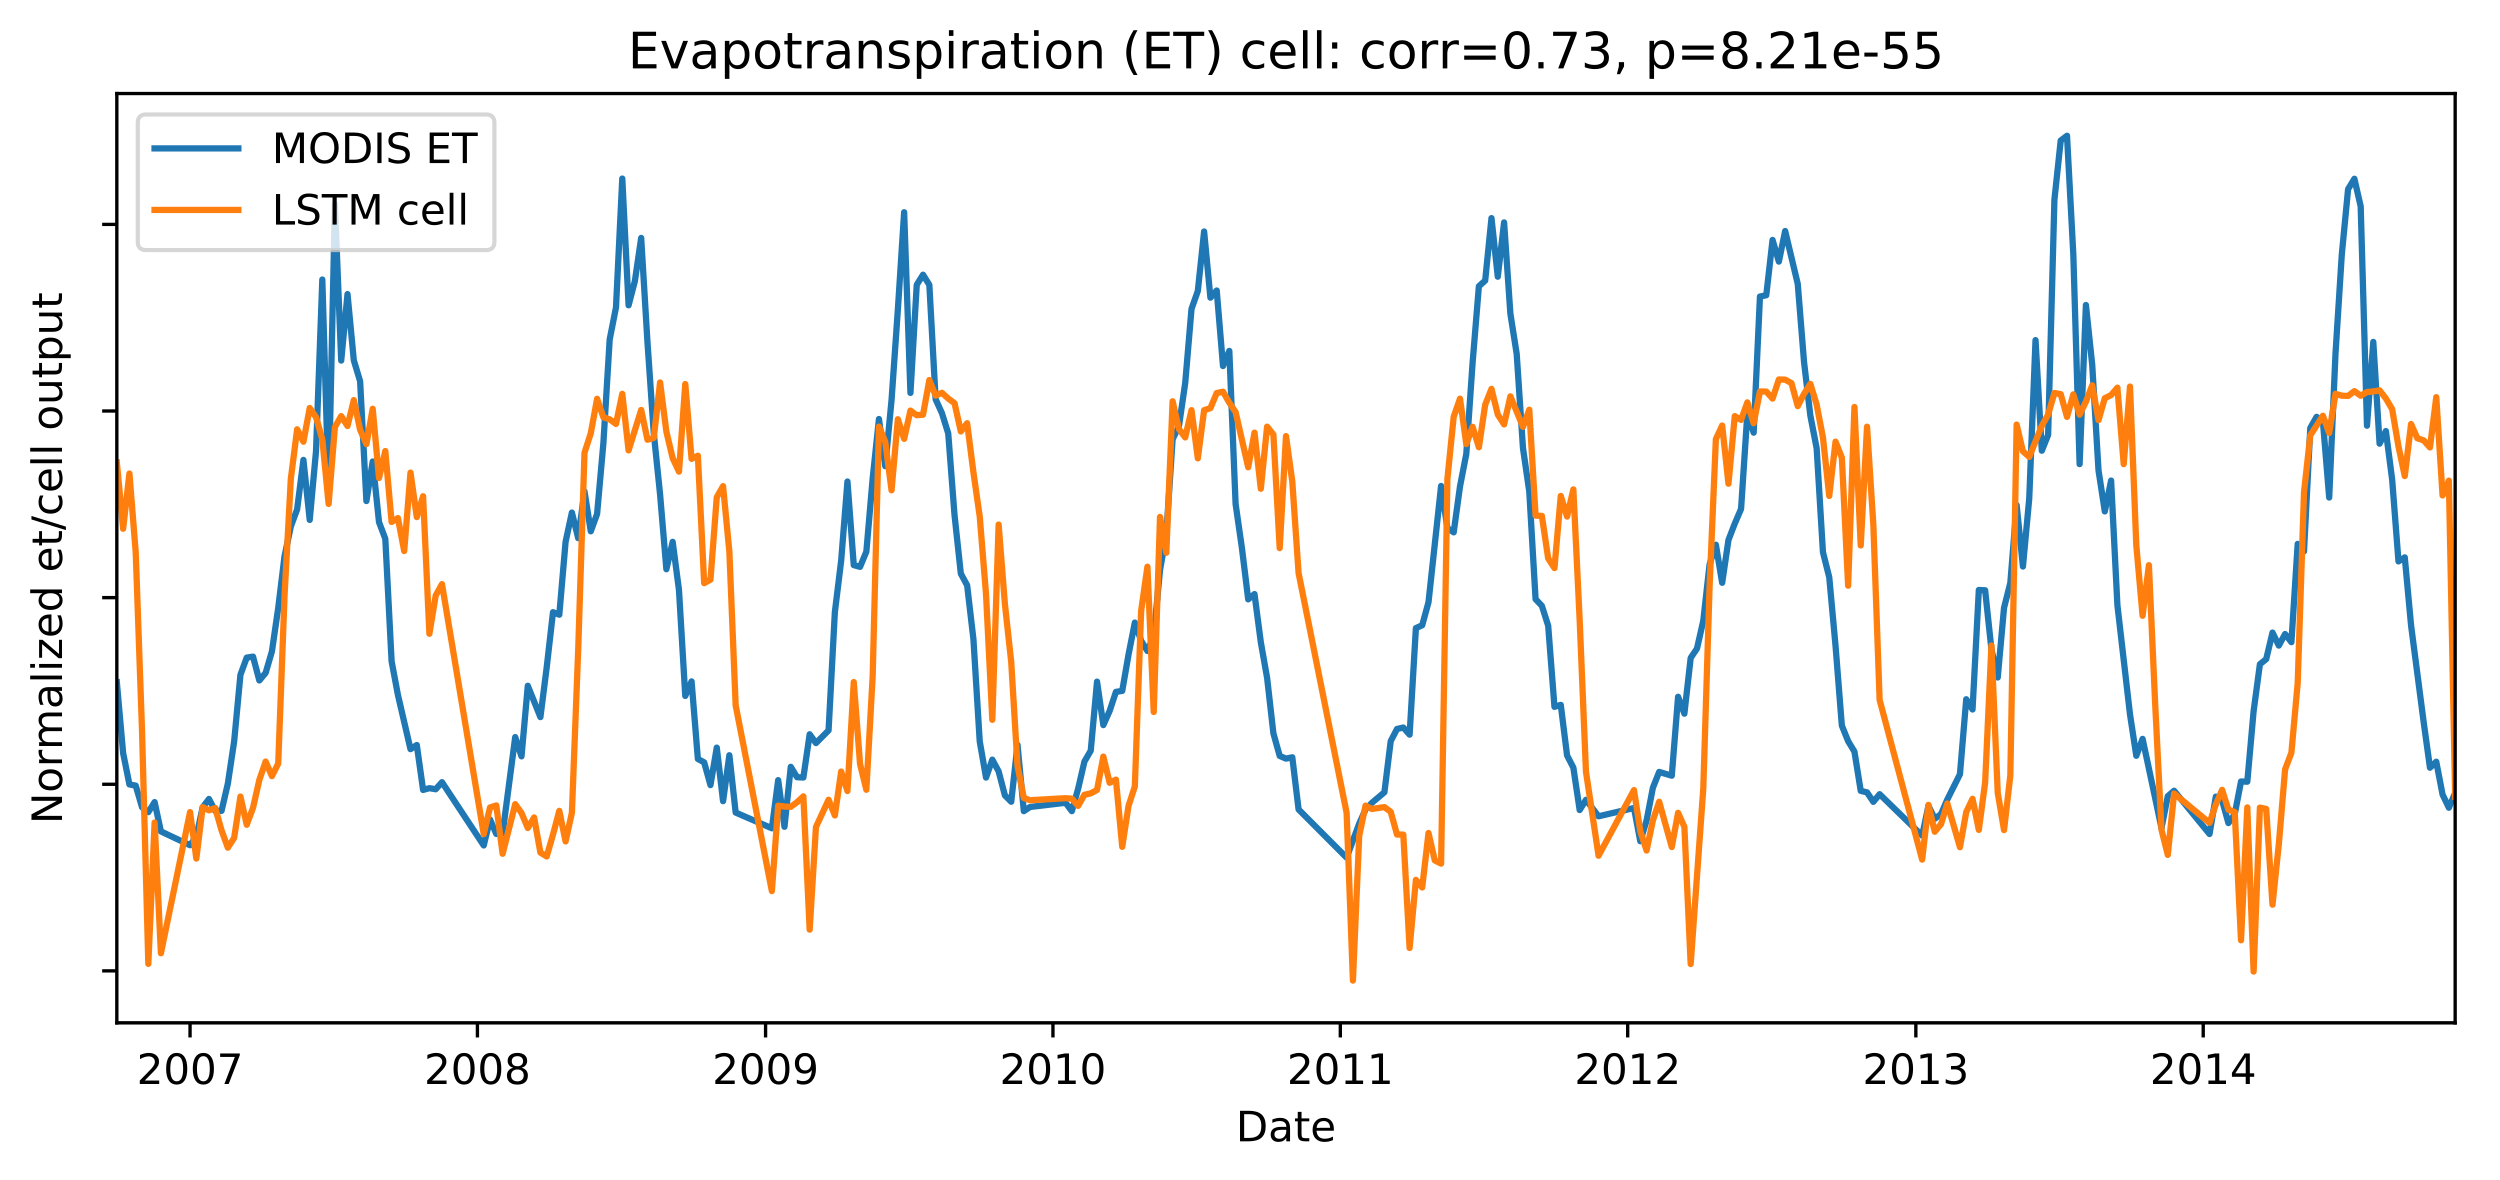 <?xml version="1.0" encoding="utf-8" standalone="no"?>
<!DOCTYPE svg PUBLIC "-//W3C//DTD SVG 1.1//EN"
  "http://www.w3.org/Graphics/SVG/1.1/DTD/svg11.dtd">
<!-- Created with matplotlib (http://matplotlib.org/) -->
<svg height="281.634pt" version="1.1" viewBox="0 0 596.578 281.634" width="596.578pt" xmlns="http://www.w3.org/2000/svg" xmlns:xlink="http://www.w3.org/1999/xlink">
 <defs>
  <style type="text/css">
*{stroke-linecap:butt;stroke-linejoin:round;}
  </style>
 </defs>
 <g id="figure_1">
  <g id="patch_1">
   <path d="M 0 281.634 
L 596.578 281.634 
L 596.578 0 
L 0 0 
z
" style="fill:#ffffff;"/>
  </g>
  <g id="axes_1">
   <g id="patch_2">
    <path d="M 27.878 244.078 
L 585.878 244.078 
L 585.878 22.318 
L 27.878 22.318 
z
" style="fill:#ffffff;"/>
   </g>
   <g id="matplotlib.axis_1">
    <g id="xtick_1">
     <g id="line2d_1">
      <defs>
       <path d="M 0 0 
L 0 3.5 
" id="mbf1ec66cce" style="stroke:#000000;stroke-width:0.8;"/>
      </defs>
      <g>
       <use style="stroke:#000000;stroke-width:0.8;" x="45.351" xlink:href="#mbf1ec66cce" y="244.078"/>
      </g>
     </g>
     <g id="text_1">
      <!-- 2007 -->
      <defs>
       <path d="M 19.188 8.297 
L 53.609 8.297 
L 53.609 0 
L 7.328 0 
L 7.328 8.297 
Q 12.938 14.109 22.625 23.891 
Q 32.328 33.688 34.812 36.531 
Q 39.547 41.844 41.422 45.531 
Q 43.312 49.219 43.312 52.781 
Q 43.312 58.594 39.234 62.25 
Q 35.156 65.922 28.609 65.922 
Q 23.969 65.922 18.812 64.312 
Q 13.672 62.703 7.812 59.422 
L 7.812 69.391 
Q 13.766 71.781 18.938 73 
Q 24.125 74.219 28.422 74.219 
Q 39.75 74.219 46.484 68.547 
Q 53.219 62.891 53.219 53.422 
Q 53.219 48.922 51.531 44.891 
Q 49.859 40.875 45.406 35.406 
Q 44.188 33.984 37.641 27.219 
Q 31.109 20.453 19.188 8.297 
z
" id="DejaVuSans-32"/>
       <path d="M 31.781 66.406 
Q 24.172 66.406 20.328 58.906 
Q 16.5 51.422 16.5 36.375 
Q 16.5 21.391 20.328 13.891 
Q 24.172 6.391 31.781 6.391 
Q 39.453 6.391 43.281 13.891 
Q 47.125 21.391 47.125 36.375 
Q 47.125 51.422 43.281 58.906 
Q 39.453 66.406 31.781 66.406 
z
M 31.781 74.219 
Q 44.047 74.219 50.516 64.516 
Q 56.984 54.828 56.984 36.375 
Q 56.984 17.969 50.516 8.266 
Q 44.047 -1.422 31.781 -1.422 
Q 19.531 -1.422 13.062 8.266 
Q 6.594 17.969 6.594 36.375 
Q 6.594 54.828 13.062 64.516 
Q 19.531 74.219 31.781 74.219 
z
" id="DejaVuSans-30"/>
       <path d="M 8.203 72.906 
L 55.078 72.906 
L 55.078 68.703 
L 28.609 0 
L 18.312 0 
L 43.219 64.594 
L 8.203 64.594 
z
" id="DejaVuSans-37"/>
      </defs>
      <g transform="translate(32.626 258.677)scale(0.1 -0.1)">
       <use xlink:href="#DejaVuSans-32"/>
       <use x="63.623" xlink:href="#DejaVuSans-30"/>
       <use x="127.246" xlink:href="#DejaVuSans-30"/>
       <use x="190.869" xlink:href="#DejaVuSans-37"/>
      </g>
     </g>
    </g>
    <g id="xtick_2">
     <g id="line2d_2">
      <g>
       <use style="stroke:#000000;stroke-width:0.8;" x="113.927" xlink:href="#mbf1ec66cce" y="244.078"/>
      </g>
     </g>
     <g id="text_2">
      <!-- 2008 -->
      <defs>
       <path d="M 31.781 34.625 
Q 24.75 34.625 20.719 30.859 
Q 16.703 27.094 16.703 20.516 
Q 16.703 13.922 20.719 10.156 
Q 24.75 6.391 31.781 6.391 
Q 38.812 6.391 42.859 10.172 
Q 46.922 13.969 46.922 20.516 
Q 46.922 27.094 42.891 30.859 
Q 38.875 34.625 31.781 34.625 
z
M 21.922 38.812 
Q 15.578 40.375 12.031 44.719 
Q 8.5 49.078 8.5 55.328 
Q 8.5 64.062 14.719 69.141 
Q 20.953 74.219 31.781 74.219 
Q 42.672 74.219 48.875 69.141 
Q 55.078 64.062 55.078 55.328 
Q 55.078 49.078 51.531 44.719 
Q 48 40.375 41.703 38.812 
Q 48.828 37.156 52.797 32.312 
Q 56.781 27.484 56.781 20.516 
Q 56.781 9.906 50.312 4.234 
Q 43.844 -1.422 31.781 -1.422 
Q 19.734 -1.422 13.25 4.234 
Q 6.781 9.906 6.781 20.516 
Q 6.781 27.484 10.781 32.312 
Q 14.797 37.156 21.922 38.812 
z
M 18.312 54.391 
Q 18.312 48.734 21.844 45.562 
Q 25.391 42.391 31.781 42.391 
Q 38.141 42.391 41.719 45.562 
Q 45.312 48.734 45.312 54.391 
Q 45.312 60.062 41.719 63.234 
Q 38.141 66.406 31.781 66.406 
Q 25.391 66.406 21.844 63.234 
Q 18.312 60.062 18.312 54.391 
z
" id="DejaVuSans-38"/>
      </defs>
      <g transform="translate(101.202 258.677)scale(0.1 -0.1)">
       <use xlink:href="#DejaVuSans-32"/>
       <use x="63.623" xlink:href="#DejaVuSans-30"/>
       <use x="127.246" xlink:href="#DejaVuSans-30"/>
       <use x="190.869" xlink:href="#DejaVuSans-38"/>
      </g>
     </g>
    </g>
    <g id="xtick_3">
     <g id="line2d_3">
      <g>
       <use style="stroke:#000000;stroke-width:0.8;" x="182.69" xlink:href="#mbf1ec66cce" y="244.078"/>
      </g>
     </g>
     <g id="text_3">
      <!-- 2009 -->
      <defs>
       <path d="M 10.984 1.516 
L 10.984 10.5 
Q 14.703 8.734 18.5 7.812 
Q 22.312 6.891 25.984 6.891 
Q 35.75 6.891 40.891 13.453 
Q 46.047 20.016 46.781 33.406 
Q 43.953 29.203 39.594 26.953 
Q 35.25 24.703 29.984 24.703 
Q 19.047 24.703 12.672 31.312 
Q 6.297 37.938 6.297 49.422 
Q 6.297 60.641 12.938 67.422 
Q 19.578 74.219 30.609 74.219 
Q 43.266 74.219 49.922 64.516 
Q 56.594 54.828 56.594 36.375 
Q 56.594 19.141 48.406 8.859 
Q 40.234 -1.422 26.422 -1.422 
Q 22.703 -1.422 18.891 -0.688 
Q 15.094 0.047 10.984 1.516 
z
M 30.609 32.422 
Q 37.25 32.422 41.125 36.953 
Q 45.016 41.5 45.016 49.422 
Q 45.016 57.281 41.125 61.844 
Q 37.25 66.406 30.609 66.406 
Q 23.969 66.406 20.094 61.844 
Q 16.219 57.281 16.219 49.422 
Q 16.219 41.5 20.094 36.953 
Q 23.969 32.422 30.609 32.422 
z
" id="DejaVuSans-39"/>
      </defs>
      <g transform="translate(169.965 258.677)scale(0.1 -0.1)">
       <use xlink:href="#DejaVuSans-32"/>
       <use x="63.623" xlink:href="#DejaVuSans-30"/>
       <use x="127.246" xlink:href="#DejaVuSans-30"/>
       <use x="190.869" xlink:href="#DejaVuSans-39"/>
      </g>
     </g>
    </g>
    <g id="xtick_4">
     <g id="line2d_4">
      <g>
       <use style="stroke:#000000;stroke-width:0.8;" x="251.266" xlink:href="#mbf1ec66cce" y="244.078"/>
      </g>
     </g>
     <g id="text_4">
      <!-- 2010 -->
      <defs>
       <path d="M 12.406 8.297 
L 28.516 8.297 
L 28.516 63.922 
L 10.984 60.406 
L 10.984 69.391 
L 28.422 72.906 
L 38.281 72.906 
L 38.281 8.297 
L 54.391 8.297 
L 54.391 0 
L 12.406 0 
z
" id="DejaVuSans-31"/>
      </defs>
      <g transform="translate(238.541 258.677)scale(0.1 -0.1)">
       <use xlink:href="#DejaVuSans-32"/>
       <use x="63.623" xlink:href="#DejaVuSans-30"/>
       <use x="127.246" xlink:href="#DejaVuSans-31"/>
       <use x="190.869" xlink:href="#DejaVuSans-30"/>
      </g>
     </g>
    </g>
    <g id="xtick_5">
     <g id="line2d_5">
      <g>
       <use style="stroke:#000000;stroke-width:0.8;" x="319.842" xlink:href="#mbf1ec66cce" y="244.078"/>
      </g>
     </g>
     <g id="text_5">
      <!-- 2011 -->
      <g transform="translate(307.117 258.677)scale(0.1 -0.1)">
       <use xlink:href="#DejaVuSans-32"/>
       <use x="63.623" xlink:href="#DejaVuSans-30"/>
       <use x="127.246" xlink:href="#DejaVuSans-31"/>
       <use x="190.869" xlink:href="#DejaVuSans-31"/>
      </g>
     </g>
    </g>
    <g id="xtick_6">
     <g id="line2d_6">
      <g>
       <use style="stroke:#000000;stroke-width:0.8;" x="388.418" xlink:href="#mbf1ec66cce" y="244.078"/>
      </g>
     </g>
     <g id="text_6">
      <!-- 2012 -->
      <g transform="translate(375.693 258.677)scale(0.1 -0.1)">
       <use xlink:href="#DejaVuSans-32"/>
       <use x="63.623" xlink:href="#DejaVuSans-30"/>
       <use x="127.246" xlink:href="#DejaVuSans-31"/>
       <use x="190.869" xlink:href="#DejaVuSans-32"/>
      </g>
     </g>
    </g>
    <g id="xtick_7">
     <g id="line2d_7">
      <g>
       <use style="stroke:#000000;stroke-width:0.8;" x="457.181" xlink:href="#mbf1ec66cce" y="244.078"/>
      </g>
     </g>
     <g id="text_7">
      <!-- 2013 -->
      <defs>
       <path d="M 40.578 39.312 
Q 47.656 37.797 51.625 33 
Q 55.609 28.219 55.609 21.188 
Q 55.609 10.406 48.188 4.484 
Q 40.766 -1.422 27.094 -1.422 
Q 22.516 -1.422 17.656 -0.516 
Q 12.797 0.391 7.625 2.203 
L 7.625 11.719 
Q 11.719 9.328 16.594 8.109 
Q 21.484 6.891 26.812 6.891 
Q 36.078 6.891 40.938 10.547 
Q 45.797 14.203 45.797 21.188 
Q 45.797 27.641 41.281 31.266 
Q 36.766 34.906 28.719 34.906 
L 20.219 34.906 
L 20.219 43.016 
L 29.109 43.016 
Q 36.375 43.016 40.234 45.922 
Q 44.094 48.828 44.094 54.297 
Q 44.094 59.906 40.109 62.906 
Q 36.141 65.922 28.719 65.922 
Q 24.656 65.922 20.016 65.031 
Q 15.375 64.156 9.812 62.312 
L 9.812 71.094 
Q 15.438 72.656 20.344 73.438 
Q 25.25 74.219 29.594 74.219 
Q 40.828 74.219 47.359 69.109 
Q 53.906 64.016 53.906 55.328 
Q 53.906 49.266 50.438 45.094 
Q 46.969 40.922 40.578 39.312 
z
" id="DejaVuSans-33"/>
      </defs>
      <g transform="translate(444.456 258.677)scale(0.1 -0.1)">
       <use xlink:href="#DejaVuSans-32"/>
       <use x="63.623" xlink:href="#DejaVuSans-30"/>
       <use x="127.246" xlink:href="#DejaVuSans-31"/>
       <use x="190.869" xlink:href="#DejaVuSans-33"/>
      </g>
     </g>
    </g>
    <g id="xtick_8">
     <g id="line2d_8">
      <g>
       <use style="stroke:#000000;stroke-width:0.8;" x="525.757" xlink:href="#mbf1ec66cce" y="244.078"/>
      </g>
     </g>
     <g id="text_8">
      <!-- 2014 -->
      <defs>
       <path d="M 37.797 64.312 
L 12.891 25.391 
L 37.797 25.391 
z
M 35.203 72.906 
L 47.609 72.906 
L 47.609 25.391 
L 58.016 25.391 
L 58.016 17.188 
L 47.609 17.188 
L 47.609 0 
L 37.797 0 
L 37.797 17.188 
L 4.891 17.188 
L 4.891 26.703 
z
" id="DejaVuSans-34"/>
      </defs>
      <g transform="translate(513.032 258.677)scale(0.1 -0.1)">
       <use xlink:href="#DejaVuSans-32"/>
       <use x="63.623" xlink:href="#DejaVuSans-30"/>
       <use x="127.246" xlink:href="#DejaVuSans-31"/>
       <use x="190.869" xlink:href="#DejaVuSans-34"/>
      </g>
     </g>
    </g>
    <g id="text_9">
     <!-- Date -->
     <defs>
      <path d="M 19.672 64.797 
L 19.672 8.109 
L 31.594 8.109 
Q 46.688 8.109 53.688 14.938 
Q 60.688 21.781 60.688 36.531 
Q 60.688 51.172 53.688 57.984 
Q 46.688 64.797 31.594 64.797 
z
M 9.812 72.906 
L 30.078 72.906 
Q 51.266 72.906 61.172 64.094 
Q 71.094 55.281 71.094 36.531 
Q 71.094 17.672 61.125 8.828 
Q 51.172 0 30.078 0 
L 9.812 0 
z
" id="DejaVuSans-44"/>
      <path d="M 34.281 27.484 
Q 23.391 27.484 19.188 25 
Q 14.984 22.516 14.984 16.5 
Q 14.984 11.719 18.141 8.906 
Q 21.297 6.109 26.703 6.109 
Q 34.188 6.109 38.703 11.406 
Q 43.219 16.703 43.219 25.484 
L 43.219 27.484 
z
M 52.203 31.203 
L 52.203 0 
L 43.219 0 
L 43.219 8.297 
Q 40.141 3.328 35.547 0.953 
Q 30.953 -1.422 24.312 -1.422 
Q 15.922 -1.422 10.953 3.297 
Q 6 8.016 6 15.922 
Q 6 25.141 12.172 29.828 
Q 18.359 34.516 30.609 34.516 
L 43.219 34.516 
L 43.219 35.406 
Q 43.219 41.609 39.141 45 
Q 35.062 48.391 27.688 48.391 
Q 23 48.391 18.547 47.266 
Q 14.109 46.141 10.016 43.891 
L 10.016 52.203 
Q 14.938 54.109 19.578 55.047 
Q 24.219 56 28.609 56 
Q 40.484 56 46.344 49.844 
Q 52.203 43.703 52.203 31.203 
z
" id="DejaVuSans-61"/>
      <path d="M 18.312 70.219 
L 18.312 54.688 
L 36.812 54.688 
L 36.812 47.703 
L 18.312 47.703 
L 18.312 18.016 
Q 18.312 11.328 20.141 9.422 
Q 21.969 7.516 27.594 7.516 
L 36.812 7.516 
L 36.812 0 
L 27.594 0 
Q 17.188 0 13.234 3.875 
Q 9.281 7.766 9.281 18.016 
L 9.281 47.703 
L 2.688 47.703 
L 2.688 54.688 
L 9.281 54.688 
L 9.281 70.219 
z
" id="DejaVuSans-74"/>
      <path d="M 56.203 29.594 
L 56.203 25.203 
L 14.891 25.203 
Q 15.484 15.922 20.484 11.062 
Q 25.484 6.203 34.422 6.203 
Q 39.594 6.203 44.453 7.469 
Q 49.312 8.734 54.109 11.281 
L 54.109 2.781 
Q 49.266 0.734 44.188 -0.344 
Q 39.109 -1.422 33.891 -1.422 
Q 20.797 -1.422 13.156 6.188 
Q 5.516 13.812 5.516 26.812 
Q 5.516 40.234 12.766 48.109 
Q 20.016 56 32.328 56 
Q 43.359 56 49.781 48.891 
Q 56.203 41.797 56.203 29.594 
z
M 47.219 32.234 
Q 47.125 39.594 43.094 43.984 
Q 39.062 48.391 32.422 48.391 
Q 24.906 48.391 20.391 44.141 
Q 15.875 39.891 15.188 32.172 
z
" id="DejaVuSans-65"/>
     </defs>
     <g transform="translate(294.927 272.355)scale(0.1 -0.1)">
      <use xlink:href="#DejaVuSans-44"/>
      <use x="77.002" xlink:href="#DejaVuSans-61"/>
      <use x="138.281" xlink:href="#DejaVuSans-74"/>
      <use x="177.49" xlink:href="#DejaVuSans-65"/>
     </g>
    </g>
   </g>
   <g id="matplotlib.axis_2">
    <g id="ytick_1">
     <g id="line2d_9">
      <defs>
       <path d="M 0 0 
L -3.5 0 
" id="md50c6a0f9f" style="stroke:#000000;stroke-width:0.8;"/>
      </defs>
      <g>
       <use style="stroke:#000000;stroke-width:0.8;" x="27.878" xlink:href="#md50c6a0f9f" y="231.683"/>
      </g>
     </g>
    </g>
    <g id="ytick_2">
     <g id="line2d_10">
      <g>
       <use style="stroke:#000000;stroke-width:0.8;" x="27.878" xlink:href="#md50c6a0f9f" y="187.149"/>
      </g>
     </g>
    </g>
    <g id="ytick_3">
     <g id="line2d_11">
      <g>
       <use style="stroke:#000000;stroke-width:0.8;" x="27.878" xlink:href="#md50c6a0f9f" y="142.616"/>
      </g>
     </g>
    </g>
    <g id="ytick_4">
     <g id="line2d_12">
      <g>
       <use style="stroke:#000000;stroke-width:0.8;" x="27.878" xlink:href="#md50c6a0f9f" y="98.083"/>
      </g>
     </g>
    </g>
    <g id="ytick_5">
     <g id="line2d_13">
      <g>
       <use style="stroke:#000000;stroke-width:0.8;" x="27.878" xlink:href="#md50c6a0f9f" y="53.55"/>
      </g>
     </g>
    </g>
    <g id="text_10">
     <!-- Normalized et/cell output -->
     <defs>
      <path d="M 9.812 72.906 
L 23.094 72.906 
L 55.422 11.922 
L 55.422 72.906 
L 64.984 72.906 
L 64.984 0 
L 51.703 0 
L 19.391 60.984 
L 19.391 0 
L 9.812 0 
z
" id="DejaVuSans-4e"/>
      <path d="M 30.609 48.391 
Q 23.391 48.391 19.188 42.75 
Q 14.984 37.109 14.984 27.297 
Q 14.984 17.484 19.156 11.844 
Q 23.344 6.203 30.609 6.203 
Q 37.797 6.203 41.984 11.859 
Q 46.188 17.531 46.188 27.297 
Q 46.188 37.016 41.984 42.703 
Q 37.797 48.391 30.609 48.391 
z
M 30.609 56 
Q 42.328 56 49.016 48.375 
Q 55.719 40.766 55.719 27.297 
Q 55.719 13.875 49.016 6.219 
Q 42.328 -1.422 30.609 -1.422 
Q 18.844 -1.422 12.172 6.219 
Q 5.516 13.875 5.516 27.297 
Q 5.516 40.766 12.172 48.375 
Q 18.844 56 30.609 56 
z
" id="DejaVuSans-6f"/>
      <path d="M 41.109 46.297 
Q 39.594 47.172 37.812 47.578 
Q 36.031 48 33.891 48 
Q 26.266 48 22.188 43.047 
Q 18.109 38.094 18.109 28.812 
L 18.109 0 
L 9.078 0 
L 9.078 54.688 
L 18.109 54.688 
L 18.109 46.188 
Q 20.953 51.172 25.484 53.578 
Q 30.031 56 36.531 56 
Q 37.453 56 38.578 55.875 
Q 39.703 55.766 41.062 55.516 
z
" id="DejaVuSans-72"/>
      <path d="M 52 44.188 
Q 55.375 50.25 60.062 53.125 
Q 64.75 56 71.094 56 
Q 79.641 56 84.281 50.016 
Q 88.922 44.047 88.922 33.016 
L 88.922 0 
L 79.891 0 
L 79.891 32.719 
Q 79.891 40.578 77.094 44.375 
Q 74.312 48.188 68.609 48.188 
Q 61.625 48.188 57.562 43.547 
Q 53.516 38.922 53.516 30.906 
L 53.516 0 
L 44.484 0 
L 44.484 32.719 
Q 44.484 40.625 41.703 44.406 
Q 38.922 48.188 33.109 48.188 
Q 26.219 48.188 22.156 43.531 
Q 18.109 38.875 18.109 30.906 
L 18.109 0 
L 9.078 0 
L 9.078 54.688 
L 18.109 54.688 
L 18.109 46.188 
Q 21.188 51.219 25.484 53.609 
Q 29.781 56 35.688 56 
Q 41.656 56 45.828 52.969 
Q 50 49.953 52 44.188 
z
" id="DejaVuSans-6d"/>
      <path d="M 9.422 75.984 
L 18.406 75.984 
L 18.406 0 
L 9.422 0 
z
" id="DejaVuSans-6c"/>
      <path d="M 9.422 54.688 
L 18.406 54.688 
L 18.406 0 
L 9.422 0 
z
M 9.422 75.984 
L 18.406 75.984 
L 18.406 64.594 
L 9.422 64.594 
z
" id="DejaVuSans-69"/>
      <path d="M 5.516 54.688 
L 48.188 54.688 
L 48.188 46.484 
L 14.406 7.172 
L 48.188 7.172 
L 48.188 0 
L 4.297 0 
L 4.297 8.203 
L 38.094 47.516 
L 5.516 47.516 
z
" id="DejaVuSans-7a"/>
      <path d="M 45.406 46.391 
L 45.406 75.984 
L 54.391 75.984 
L 54.391 0 
L 45.406 0 
L 45.406 8.203 
Q 42.578 3.328 38.25 0.953 
Q 33.938 -1.422 27.875 -1.422 
Q 17.969 -1.422 11.734 6.484 
Q 5.516 14.406 5.516 27.297 
Q 5.516 40.188 11.734 48.094 
Q 17.969 56 27.875 56 
Q 33.938 56 38.25 53.625 
Q 42.578 51.266 45.406 46.391 
z
M 14.797 27.297 
Q 14.797 17.391 18.875 11.75 
Q 22.953 6.109 30.078 6.109 
Q 37.203 6.109 41.297 11.75 
Q 45.406 17.391 45.406 27.297 
Q 45.406 37.203 41.297 42.844 
Q 37.203 48.484 30.078 48.484 
Q 22.953 48.484 18.875 42.844 
Q 14.797 37.203 14.797 27.297 
z
" id="DejaVuSans-64"/>
      <path id="DejaVuSans-20"/>
      <path d="M 25.391 72.906 
L 33.688 72.906 
L 8.297 -9.281 
L 0 -9.281 
z
" id="DejaVuSans-2f"/>
      <path d="M 48.781 52.594 
L 48.781 44.188 
Q 44.969 46.297 41.141 47.344 
Q 37.312 48.391 33.406 48.391 
Q 24.656 48.391 19.812 42.844 
Q 14.984 37.312 14.984 27.297 
Q 14.984 17.281 19.812 11.734 
Q 24.656 6.203 33.406 6.203 
Q 37.312 6.203 41.141 7.25 
Q 44.969 8.297 48.781 10.406 
L 48.781 2.094 
Q 45.016 0.344 40.984 -0.531 
Q 36.969 -1.422 32.422 -1.422 
Q 20.062 -1.422 12.781 6.344 
Q 5.516 14.109 5.516 27.297 
Q 5.516 40.672 12.859 48.328 
Q 20.219 56 33.016 56 
Q 37.156 56 41.109 55.141 
Q 45.062 54.297 48.781 52.594 
z
" id="DejaVuSans-63"/>
      <path d="M 8.5 21.578 
L 8.5 54.688 
L 17.484 54.688 
L 17.484 21.922 
Q 17.484 14.156 20.5 10.266 
Q 23.531 6.391 29.594 6.391 
Q 36.859 6.391 41.078 11.031 
Q 45.312 15.672 45.312 23.688 
L 45.312 54.688 
L 54.297 54.688 
L 54.297 0 
L 45.312 0 
L 45.312 8.406 
Q 42.047 3.422 37.719 1 
Q 33.406 -1.422 27.688 -1.422 
Q 18.266 -1.422 13.375 4.438 
Q 8.5 10.297 8.5 21.578 
z
M 31.109 56 
z
" id="DejaVuSans-75"/>
      <path d="M 18.109 8.203 
L 18.109 -20.797 
L 9.078 -20.797 
L 9.078 54.688 
L 18.109 54.688 
L 18.109 46.391 
Q 20.953 51.266 25.266 53.625 
Q 29.594 56 35.594 56 
Q 45.562 56 51.781 48.094 
Q 58.016 40.188 58.016 27.297 
Q 58.016 14.406 51.781 6.484 
Q 45.562 -1.422 35.594 -1.422 
Q 29.594 -1.422 25.266 0.953 
Q 20.953 3.328 18.109 8.203 
z
M 48.688 27.297 
Q 48.688 37.203 44.609 42.844 
Q 40.531 48.484 33.406 48.484 
Q 26.266 48.484 22.188 42.844 
Q 18.109 37.203 18.109 27.297 
Q 18.109 17.391 22.188 11.75 
Q 26.266 6.109 33.406 6.109 
Q 40.531 6.109 44.609 11.75 
Q 48.688 17.391 48.688 27.297 
z
" id="DejaVuSans-70"/>
     </defs>
     <g transform="translate(14.798 196.635)rotate(-90)scale(0.1 -0.1)">
      <use xlink:href="#DejaVuSans-4e"/>
      <use x="74.805" xlink:href="#DejaVuSans-6f"/>
      <use x="135.986" xlink:href="#DejaVuSans-72"/>
      <use x="177.084" xlink:href="#DejaVuSans-6d"/>
      <use x="274.496" xlink:href="#DejaVuSans-61"/>
      <use x="335.775" xlink:href="#DejaVuSans-6c"/>
      <use x="363.559" xlink:href="#DejaVuSans-69"/>
      <use x="391.342" xlink:href="#DejaVuSans-7a"/>
      <use x="443.832" xlink:href="#DejaVuSans-65"/>
      <use x="505.355" xlink:href="#DejaVuSans-64"/>
      <use x="568.832" xlink:href="#DejaVuSans-20"/>
      <use x="600.619" xlink:href="#DejaVuSans-65"/>
      <use x="662.143" xlink:href="#DejaVuSans-74"/>
      <use x="701.352" xlink:href="#DejaVuSans-2f"/>
      <use x="735.043" xlink:href="#DejaVuSans-63"/>
      <use x="790.023" xlink:href="#DejaVuSans-65"/>
      <use x="851.547" xlink:href="#DejaVuSans-6c"/>
      <use x="879.33" xlink:href="#DejaVuSans-6c"/>
      <use x="907.113" xlink:href="#DejaVuSans-20"/>
      <use x="938.9" xlink:href="#DejaVuSans-6f"/>
      <use x="1000.082" xlink:href="#DejaVuSans-75"/>
      <use x="1063.461" xlink:href="#DejaVuSans-74"/>
      <use x="1102.67" xlink:href="#DejaVuSans-70"/>
      <use x="1166.146" xlink:href="#DejaVuSans-75"/>
      <use x="1229.525" xlink:href="#DejaVuSans-74"/>
     </g>
    </g>
   </g>
   <g id="line2d_14">
    <path clip-path="url(#pe366d031e3)" d="M 27.878 162.784 
L 29.381 179.712 
L 30.884 187.188 
L 32.387 187.475 
L 33.89 192.624 
L 35.393 193.797 
L 36.896 191.41 
L 38.399 198.404 
L 45.351 201.688 
L 46.854 199.618 
L 48.357 192.67 
L 49.86 190.655 
L 51.363 193.51 
L 52.866 193.495 
L 54.369 187.004 
L 55.872 176.936 
L 57.375 161.025 
L 58.878 156.924 
L 60.381 156.694 
L 61.884 162.376 
L 63.387 160.577 
L 64.89 155.428 
L 66.393 145.068 
L 67.896 132.748 
L 69.399 125.644 
L 70.902 121.555 
L 72.405 109.757 
L 73.908 124.064 
L 75.411 107.675 
L 76.914 66.71 
L 78.418 117.303 
L 79.921 48.716 
L 81.424 86.039 
L 82.927 70.183 
L 84.43 85.984 
L 85.933 90.97 
L 87.436 119.563 
L 88.939 110.135 
L 90.442 124.601 
L 91.945 128.568 
L 93.448 157.796 
L 94.951 165.81 
L 97.957 178.768 
L 99.46 177.786 
L 100.963 188.501 
L 102.466 188.079 
L 103.969 188.339 
L 105.472 186.657 
L 115.43 201.749 
L 116.933 195.564 
L 118.436 199 
L 119.939 198.84 
L 122.945 175.903 
L 124.448 180.488 
L 125.951 163.649 
L 128.957 171.124 
L 130.46 159.248 
L 131.963 146.089 
L 133.466 146.689 
L 134.969 129.272 
L 136.472 122.314 
L 137.975 128.422 
L 139.478 117.256 
L 140.981 126.78 
L 142.484 122.645 
L 143.987 105.755 
L 145.49 81.004 
L 146.993 73.37 
L 148.496 42.614 
L 149.999 72.852 
L 151.502 67.072 
L 153.005 56.782 
L 154.508 81.701 
L 156.011 103.373 
L 157.514 117.972 
L 159.018 135.83 
L 160.521 129.303 
L 162.024 140.795 
L 163.527 166.071 
L 165.03 162.608 
L 166.533 181.102 
L 168.036 181.929 
L 169.539 187.348 
L 171.042 178.409 
L 172.545 191.178 
L 174.048 180.227 
L 175.551 193.9 
L 184.193 197.654 
L 185.696 186.172 
L 187.199 197.294 
L 188.702 182.988 
L 190.205 185.466 
L 191.708 185.541 
L 193.211 175.223 
L 194.714 177.324 
L 197.721 174.299 
L 199.224 146.067 
L 200.727 133.8 
L 202.23 114.908 
L 203.733 134.857 
L 205.236 135.269 
L 206.739 131.64 
L 208.242 114.221 
L 209.745 99.994 
L 211.248 111.239 
L 212.751 95.466 
L 214.254 73.941 
L 215.757 50.646 
L 217.26 93.754 
L 218.763 67.965 
L 220.266 65.557 
L 221.769 67.982 
L 223.272 95.29 
L 224.775 98.595 
L 226.278 103.435 
L 227.781 122.926 
L 229.284 136.884 
L 230.787 139.67 
L 232.29 152.541 
L 233.793 176.916 
L 235.296 185.552 
L 236.799 181.274 
L 238.302 184.075 
L 239.805 189.811 
L 241.308 191.318 
L 242.811 177.754 
L 244.314 193.564 
L 245.818 192.569 
L 254.272 191.563 
L 255.775 193.565 
L 257.278 188.207 
L 258.781 181.724 
L 260.284 179.137 
L 261.787 162.659 
L 263.29 173.028 
L 264.793 169.655 
L 266.296 165.104 
L 267.799 164.87 
L 269.302 156.197 
L 270.805 148.573 
L 272.308 152.896 
L 273.811 155.352 
L 275.314 151.806 
L 276.818 136.003 
L 278.321 127.423 
L 279.824 104.801 
L 281.327 101.74 
L 282.83 91.383 
L 284.333 73.713 
L 285.836 69.439 
L 287.339 55.241 
L 288.842 71.027 
L 290.345 69.328 
L 291.848 87.345 
L 293.351 83.738 
L 294.854 120.28 
L 296.357 130.747 
L 297.86 143.023 
L 299.363 141.765 
L 300.866 153.238 
L 302.369 161.755 
L 303.872 174.994 
L 305.375 180.384 
L 306.878 181.032 
L 308.381 180.715 
L 309.884 193.162 
L 321.345 204.66 
L 324.351 196.533 
L 325.854 193.183 
L 327.357 191.597 
L 330.363 189.055 
L 331.866 176.862 
L 333.369 173.956 
L 334.872 173.613 
L 336.375 175.309 
L 337.878 149.888 
L 339.381 149.208 
L 340.884 143.71 
L 343.89 115.968 
L 345.393 126.018 
L 346.896 127.033 
L 348.399 116.094 
L 349.902 108.337 
L 351.405 86.606 
L 352.908 68.304 
L 354.411 66.953 
L 355.914 52.057 
L 357.418 66.029 
L 358.921 53.077 
L 360.424 74.86 
L 361.927 84.433 
L 363.43 106.944 
L 364.933 117.292 
L 366.436 142.981 
L 367.939 144.566 
L 369.442 149.307 
L 370.945 168.675 
L 372.448 168.209 
L 373.951 180.273 
L 375.454 183.188 
L 376.957 193.296 
L 378.46 190.86 
L 381.466 194.794 
L 389.921 192.813 
L 391.424 200.737 
L 392.927 195.787 
L 394.43 187.983 
L 395.933 184.206 
L 398.939 185.108 
L 400.442 166.273 
L 401.945 170.301 
L 403.448 157.005 
L 404.951 154.775 
L 406.454 148.139 
L 407.957 134.715 
L 409.46 129.987 
L 410.963 139.069 
L 412.466 128.856 
L 413.969 124.947 
L 415.472 121.447 
L 416.975 98.631 
L 418.478 103.243 
L 419.981 70.764 
L 421.484 70.45 
L 422.987 57.263 
L 424.49 62.424 
L 425.993 55.131 
L 428.999 67.744 
L 430.502 86.418 
L 432.005 99.171 
L 433.508 106.967 
L 435.011 131.767 
L 436.514 137.75 
L 438.018 154.141 
L 439.521 173.145 
L 441.024 176.867 
L 442.527 179.356 
L 444.03 188.724 
L 445.533 189.081 
L 447.036 191.341 
L 448.539 189.522 
L 458.684 199.405 
L 460.187 192.295 
L 461.69 195.379 
L 463.193 194.276 
L 464.696 190.764 
L 467.702 184.757 
L 469.205 166.867 
L 470.708 169.3 
L 472.211 140.789 
L 473.714 140.856 
L 475.218 154.989 
L 476.721 161.663 
L 478.224 145.053 
L 479.727 139.098 
L 481.23 120.537 
L 482.733 135.19 
L 484.236 119.007 
L 485.739 81.168 
L 487.242 107.55 
L 488.745 103.792 
L 490.248 47.652 
L 491.751 33.536 
L 493.254 32.398 
L 494.757 60.693 
L 496.26 110.751 
L 497.763 72.783 
L 499.266 87.016 
L 500.769 112.25 
L 502.272 122.036 
L 503.775 114.683 
L 505.278 144.412 
L 508.284 170.482 
L 509.787 180.35 
L 511.29 176.325 
L 515.799 197.573 
L 517.302 189.999 
L 518.805 188.699 
L 527.26 199.023 
L 528.763 190.106 
L 530.266 191.016 
L 531.769 196.407 
L 533.272 194.315 
L 534.775 186.49 
L 536.278 186.529 
L 537.781 169.714 
L 539.284 158.504 
L 540.787 157.285 
L 542.29 150.95 
L 543.793 154.054 
L 545.296 151.299 
L 546.799 153.242 
L 548.302 129.8 
L 549.805 131.564 
L 551.308 102.124 
L 552.811 99.471 
L 554.314 100.493 
L 555.818 118.724 
L 557.321 84.411 
L 558.824 60.764 
L 560.327 45.138 
L 561.83 42.661 
L 563.333 49.235 
L 564.836 101.584 
L 566.339 81.597 
L 567.842 105.868 
L 569.345 102.867 
L 570.848 114.499 
L 572.351 133.965 
L 573.854 133.013 
L 575.357 149.256 
L 578.363 172.33 
L 579.866 183.198 
L 581.369 181.775 
L 582.872 189.606 
L 584.375 192.746 
L 585.878 189.23 
L 585.878 189.23 
" style="fill:none;stroke:#1f77b4;stroke-linecap:square;stroke-width:1.5;"/>
   </g>
   <g id="line2d_15">
    <path clip-path="url(#pe366d031e3)" d="M 27.878 110.347 
L 29.381 126.178 
L 30.884 113.005 
L 32.387 131.83 
L 33.89 174.317 
L 35.393 230.001 
L 36.896 196.282 
L 38.399 227.473 
L 45.351 193.8 
L 46.854 204.874 
L 48.357 192.597 
L 49.86 193.368 
L 51.363 192.828 
L 52.866 198.148 
L 54.369 202.28 
L 55.872 199.964 
L 57.375 190.087 
L 58.878 196.812 
L 60.381 192.754 
L 61.884 186.12 
L 63.387 181.741 
L 64.89 185.216 
L 66.393 182.216 
L 67.896 142.238 
L 69.399 114.273 
L 70.902 102.451 
L 72.405 105.4 
L 73.908 97.362 
L 75.411 99.554 
L 76.914 104.848 
L 78.418 120.243 
L 79.921 101.893 
L 81.424 99.304 
L 82.927 101.651 
L 84.43 95.482 
L 85.933 102.556 
L 87.436 105.993 
L 88.939 97.546 
L 90.442 114.06 
L 91.945 107.628 
L 93.448 124.557 
L 94.951 123.636 
L 96.454 131.486 
L 97.957 112.786 
L 99.46 123.39 
L 100.963 118.427 
L 102.466 151.234 
L 103.969 142.111 
L 105.472 139.396 
L 115.43 199.042 
L 116.933 192.692 
L 118.436 192.204 
L 119.939 203.738 
L 122.945 191.898 
L 124.448 194.004 
L 125.951 197.586 
L 127.454 195.07 
L 128.957 203.451 
L 130.46 204.377 
L 131.963 199.152 
L 133.466 193.502 
L 134.969 200.791 
L 136.472 193.956 
L 137.975 155.073 
L 139.478 108.044 
L 140.981 103.387 
L 142.484 95.167 
L 143.987 99.579 
L 145.49 100.067 
L 146.993 101.171 
L 148.496 93.984 
L 149.999 107.475 
L 153.005 97.832 
L 154.508 104.935 
L 156.011 104.475 
L 157.514 91.273 
L 159.018 103.011 
L 160.521 109.335 
L 162.024 112.547 
L 163.527 91.648 
L 165.03 109.496 
L 166.533 108.753 
L 168.036 139.159 
L 169.539 138.323 
L 171.042 118.662 
L 172.545 116.013 
L 174.048 131.648 
L 175.551 168.316 
L 184.193 212.635 
L 185.696 192.251 
L 187.199 192.468 
L 188.702 192.53 
L 190.205 191.432 
L 191.708 190.034 
L 193.211 221.836 
L 194.714 197.36 
L 197.721 190.845 
L 199.224 194.589 
L 200.727 184.121 
L 202.23 188.763 
L 203.733 162.765 
L 205.236 182.314 
L 206.739 188.461 
L 208.242 161.494 
L 209.745 101.805 
L 211.248 105.404 
L 212.751 116.991 
L 214.254 100.045 
L 215.757 104.721 
L 217.26 97.983 
L 218.763 99.085 
L 220.266 98.955 
L 221.769 90.698 
L 223.272 94.408 
L 224.775 93.737 
L 226.278 95.106 
L 227.781 96.213 
L 229.284 102.954 
L 230.787 100.995 
L 232.29 112.724 
L 233.793 123.236 
L 235.296 141.788 
L 236.799 171.766 
L 238.302 125.179 
L 239.805 144.184 
L 241.308 157.978 
L 242.811 182.786 
L 244.314 190.419 
L 245.818 190.959 
L 254.272 190.475 
L 255.775 190.586 
L 257.278 192.306 
L 258.781 189.66 
L 260.284 189.321 
L 261.787 188.501 
L 263.29 180.544 
L 264.793 186.792 
L 266.296 186.043 
L 267.799 202.079 
L 269.302 192.308 
L 270.805 187.678 
L 272.308 145.81 
L 273.811 135.235 
L 275.314 169.901 
L 276.818 123.357 
L 278.321 131.902 
L 279.824 95.762 
L 281.327 102.382 
L 282.83 104.381 
L 284.333 97.88 
L 285.836 109.375 
L 287.339 97.888 
L 288.842 97.398 
L 290.345 93.795 
L 291.848 93.474 
L 293.351 96.093 
L 294.854 98.339 
L 297.86 111.503 
L 299.363 103.251 
L 300.866 116.628 
L 302.369 101.814 
L 303.872 103.698 
L 305.375 130.796 
L 306.878 104.072 
L 308.381 114.906 
L 309.884 136.759 
L 321.345 193.958 
L 322.848 233.998 
L 324.351 199.444 
L 325.854 192.249 
L 327.357 193.041 
L 330.363 192.599 
L 331.866 193.727 
L 333.369 199.145 
L 334.872 199.16 
L 336.375 226.222 
L 337.878 209.966 
L 339.381 211.78 
L 340.884 198.784 
L 342.387 205.319 
L 343.89 206.092 
L 345.393 114.296 
L 346.896 99.453 
L 348.399 95.135 
L 349.902 105.97 
L 351.405 101.861 
L 352.908 106.726 
L 354.411 96.58 
L 355.914 92.803 
L 357.418 98.928 
L 358.921 101.271 
L 360.424 94.582 
L 363.43 101.852 
L 364.933 97.775 
L 366.436 123.045 
L 367.939 123.108 
L 369.442 133.251 
L 370.945 135.555 
L 372.448 118.352 
L 373.951 123.262 
L 375.454 116.791 
L 376.957 147.942 
L 378.46 184.14 
L 381.466 204.199 
L 389.921 188.548 
L 391.424 198.318 
L 392.927 202.963 
L 394.43 195.765 
L 395.933 191.33 
L 398.939 202.131 
L 400.442 193.971 
L 401.945 197.299 
L 403.448 230.046 
L 406.454 188.226 
L 407.957 140.018 
L 409.46 104.786 
L 410.963 101.544 
L 412.466 115.431 
L 413.969 99.306 
L 415.472 100.198 
L 416.975 96.023 
L 418.478 100.997 
L 419.981 93.419 
L 421.484 93.443 
L 422.987 95.116 
L 424.49 90.558 
L 425.993 90.598 
L 427.496 91.429 
L 428.999 96.91 
L 430.502 93.984 
L 432.005 91.614 
L 433.508 96.541 
L 435.011 104.41 
L 436.514 118.341 
L 438.018 105.395 
L 439.521 109.208 
L 441.024 139.767 
L 442.527 97.122 
L 444.03 130.159 
L 445.533 101.822 
L 447.036 125.182 
L 448.539 167.037 
L 458.684 205.125 
L 460.187 192.072 
L 461.69 198.474 
L 463.193 196.656 
L 464.696 191.743 
L 467.702 202.167 
L 469.205 193.777 
L 470.708 190.621 
L 472.211 198.032 
L 473.714 186.748 
L 475.218 154.045 
L 476.721 189.197 
L 478.224 198.08 
L 479.727 185.079 
L 481.23 101.324 
L 482.733 107.695 
L 484.236 109.029 
L 487.242 101.612 
L 488.745 98.942 
L 490.248 93.78 
L 491.751 94.056 
L 493.254 99.477 
L 494.757 94.11 
L 496.26 98.947 
L 497.763 95.863 
L 499.266 91.948 
L 500.769 100.255 
L 502.272 95.028 
L 503.775 94.278 
L 505.278 92.513 
L 506.781 110.751 
L 508.284 92.244 
L 509.787 130.103 
L 511.29 146.934 
L 512.793 134.87 
L 514.296 168.055 
L 515.799 198.023 
L 517.302 203.999 
L 518.805 189.354 
L 527.26 196.356 
L 528.763 191.99 
L 530.266 188.483 
L 531.769 193.236 
L 533.272 193.758 
L 534.775 224.38 
L 536.278 192.676 
L 537.781 231.839 
L 539.284 192.722 
L 540.787 193.04 
L 542.29 215.892 
L 543.793 201.495 
L 545.296 183.611 
L 546.799 179.627 
L 548.302 162.995 
L 549.805 117.478 
L 551.308 103.876 
L 554.314 99.219 
L 555.818 103.317 
L 557.321 93.982 
L 558.824 94.422 
L 560.327 94.486 
L 561.83 93.342 
L 563.333 94.429 
L 564.836 93.553 
L 566.339 93.408 
L 567.842 93.146 
L 569.345 95.091 
L 570.848 97.655 
L 572.351 106.546 
L 573.854 113.604 
L 575.357 101.192 
L 576.86 104.59 
L 578.363 105.084 
L 579.866 106.775 
L 581.369 94.775 
L 582.872 118.222 
L 584.375 114.694 
L 585.878 190.148 
L 585.878 190.148 
" style="fill:none;stroke:#ff7f0e;stroke-linecap:square;stroke-width:1.5;"/>
   </g>
   <g id="patch_3">
    <path d="M 27.878 244.078 
L 27.878 22.318 
" style="fill:none;stroke:#000000;stroke-linecap:square;stroke-linejoin:miter;stroke-width:0.8;"/>
   </g>
   <g id="patch_4">
    <path d="M 585.878 244.078 
L 585.878 22.318 
" style="fill:none;stroke:#000000;stroke-linecap:square;stroke-linejoin:miter;stroke-width:0.8;"/>
   </g>
   <g id="patch_5">
    <path d="M 27.878 244.078 
L 585.878 244.078 
" style="fill:none;stroke:#000000;stroke-linecap:square;stroke-linejoin:miter;stroke-width:0.8;"/>
   </g>
   <g id="patch_6">
    <path d="M 27.878 22.318 
L 585.878 22.318 
" style="fill:none;stroke:#000000;stroke-linecap:square;stroke-linejoin:miter;stroke-width:0.8;"/>
   </g>
   <g id="text_11">
    <!-- Evapotranspiration (ET) cell: corr=0.73, p=8.21e-55 -->
    <defs>
     <path d="M 9.812 72.906 
L 55.906 72.906 
L 55.906 64.594 
L 19.672 64.594 
L 19.672 43.016 
L 54.391 43.016 
L 54.391 34.719 
L 19.672 34.719 
L 19.672 8.297 
L 56.781 8.297 
L 56.781 0 
L 9.812 0 
z
" id="DejaVuSans-45"/>
     <path d="M 2.984 54.688 
L 12.5 54.688 
L 29.594 8.797 
L 46.688 54.688 
L 56.203 54.688 
L 35.688 0 
L 23.484 0 
z
" id="DejaVuSans-76"/>
     <path d="M 54.891 33.016 
L 54.891 0 
L 45.906 0 
L 45.906 32.719 
Q 45.906 40.484 42.875 44.328 
Q 39.844 48.188 33.797 48.188 
Q 26.516 48.188 22.312 43.547 
Q 18.109 38.922 18.109 30.906 
L 18.109 0 
L 9.078 0 
L 9.078 54.688 
L 18.109 54.688 
L 18.109 46.188 
Q 21.344 51.125 25.703 53.562 
Q 30.078 56 35.797 56 
Q 45.219 56 50.047 50.172 
Q 54.891 44.344 54.891 33.016 
z
" id="DejaVuSans-6e"/>
     <path d="M 44.281 53.078 
L 44.281 44.578 
Q 40.484 46.531 36.375 47.5 
Q 32.281 48.484 27.875 48.484 
Q 21.188 48.484 17.844 46.438 
Q 14.5 44.391 14.5 40.281 
Q 14.5 37.156 16.891 35.375 
Q 19.281 33.594 26.516 31.984 
L 29.594 31.297 
Q 39.156 29.25 43.188 25.516 
Q 47.219 21.781 47.219 15.094 
Q 47.219 7.469 41.188 3.016 
Q 35.156 -1.422 24.609 -1.422 
Q 20.219 -1.422 15.453 -0.562 
Q 10.688 0.297 5.422 2 
L 5.422 11.281 
Q 10.406 8.688 15.234 7.391 
Q 20.062 6.109 24.812 6.109 
Q 31.156 6.109 34.562 8.281 
Q 37.984 10.453 37.984 14.406 
Q 37.984 18.062 35.516 20.016 
Q 33.062 21.969 24.703 23.781 
L 21.578 24.516 
Q 13.234 26.266 9.516 29.906 
Q 5.812 33.547 5.812 39.891 
Q 5.812 47.609 11.281 51.797 
Q 16.75 56 26.812 56 
Q 31.781 56 36.172 55.266 
Q 40.578 54.547 44.281 53.078 
z
" id="DejaVuSans-73"/>
     <path d="M 31 75.875 
Q 24.469 64.656 21.281 53.656 
Q 18.109 42.672 18.109 31.391 
Q 18.109 20.125 21.312 9.062 
Q 24.516 -2 31 -13.188 
L 23.188 -13.188 
Q 15.875 -1.703 12.234 9.375 
Q 8.594 20.453 8.594 31.391 
Q 8.594 42.281 12.203 53.312 
Q 15.828 64.359 23.188 75.875 
z
" id="DejaVuSans-28"/>
     <path d="M -0.297 72.906 
L 61.375 72.906 
L 61.375 64.594 
L 35.5 64.594 
L 35.5 0 
L 25.594 0 
L 25.594 64.594 
L -0.297 64.594 
z
" id="DejaVuSans-54"/>
     <path d="M 8.016 75.875 
L 15.828 75.875 
Q 23.141 64.359 26.781 53.312 
Q 30.422 42.281 30.422 31.391 
Q 30.422 20.453 26.781 9.375 
Q 23.141 -1.703 15.828 -13.188 
L 8.016 -13.188 
Q 14.5 -2 17.703 9.062 
Q 20.906 20.125 20.906 31.391 
Q 20.906 42.672 17.703 53.656 
Q 14.5 64.656 8.016 75.875 
z
" id="DejaVuSans-29"/>
     <path d="M 11.719 12.406 
L 22.016 12.406 
L 22.016 0 
L 11.719 0 
z
M 11.719 51.703 
L 22.016 51.703 
L 22.016 39.312 
L 11.719 39.312 
z
" id="DejaVuSans-3a"/>
     <path d="M 10.594 45.406 
L 73.188 45.406 
L 73.188 37.203 
L 10.594 37.203 
z
M 10.594 25.484 
L 73.188 25.484 
L 73.188 17.188 
L 10.594 17.188 
z
" id="DejaVuSans-3d"/>
     <path d="M 10.688 12.406 
L 21 12.406 
L 21 0 
L 10.688 0 
z
" id="DejaVuSans-2e"/>
     <path d="M 11.719 12.406 
L 22.016 12.406 
L 22.016 4 
L 14.016 -11.625 
L 7.719 -11.625 
L 11.719 4 
z
" id="DejaVuSans-2c"/>
     <path d="M 4.891 31.391 
L 31.203 31.391 
L 31.203 23.391 
L 4.891 23.391 
z
" id="DejaVuSans-2d"/>
     <path d="M 10.797 72.906 
L 49.516 72.906 
L 49.516 64.594 
L 19.828 64.594 
L 19.828 46.734 
Q 21.969 47.469 24.109 47.828 
Q 26.266 48.188 28.422 48.188 
Q 40.625 48.188 47.75 41.5 
Q 54.891 34.812 54.891 23.391 
Q 54.891 11.625 47.562 5.094 
Q 40.234 -1.422 26.906 -1.422 
Q 22.312 -1.422 17.547 -0.641 
Q 12.797 0.141 7.719 1.703 
L 7.719 11.625 
Q 12.109 9.234 16.797 8.062 
Q 21.484 6.891 26.703 6.891 
Q 35.156 6.891 40.078 11.328 
Q 45.016 15.766 45.016 23.391 
Q 45.016 31 40.078 35.438 
Q 35.156 39.891 26.703 39.891 
Q 22.75 39.891 18.812 39.016 
Q 14.891 38.141 10.797 36.281 
z
" id="DejaVuSans-35"/>
    </defs>
    <g transform="translate(149.847 16.318)scale(0.12 -0.12)">
     <use xlink:href="#DejaVuSans-45"/>
     <use x="63.184" xlink:href="#DejaVuSans-76"/>
     <use x="122.363" xlink:href="#DejaVuSans-61"/>
     <use x="183.643" xlink:href="#DejaVuSans-70"/>
     <use x="247.119" xlink:href="#DejaVuSans-6f"/>
     <use x="308.301" xlink:href="#DejaVuSans-74"/>
     <use x="347.51" xlink:href="#DejaVuSans-72"/>
     <use x="388.623" xlink:href="#DejaVuSans-61"/>
     <use x="449.902" xlink:href="#DejaVuSans-6e"/>
     <use x="513.281" xlink:href="#DejaVuSans-73"/>
     <use x="565.381" xlink:href="#DejaVuSans-70"/>
     <use x="628.857" xlink:href="#DejaVuSans-69"/>
     <use x="656.641" xlink:href="#DejaVuSans-72"/>
     <use x="697.754" xlink:href="#DejaVuSans-61"/>
     <use x="759.033" xlink:href="#DejaVuSans-74"/>
     <use x="798.242" xlink:href="#DejaVuSans-69"/>
     <use x="826.025" xlink:href="#DejaVuSans-6f"/>
     <use x="887.207" xlink:href="#DejaVuSans-6e"/>
     <use x="950.586" xlink:href="#DejaVuSans-20"/>
     <use x="982.373" xlink:href="#DejaVuSans-28"/>
     <use x="1021.387" xlink:href="#DejaVuSans-45"/>
     <use x="1084.57" xlink:href="#DejaVuSans-54"/>
     <use x="1145.654" xlink:href="#DejaVuSans-29"/>
     <use x="1184.668" xlink:href="#DejaVuSans-20"/>
     <use x="1216.455" xlink:href="#DejaVuSans-63"/>
     <use x="1271.436" xlink:href="#DejaVuSans-65"/>
     <use x="1332.959" xlink:href="#DejaVuSans-6c"/>
     <use x="1360.742" xlink:href="#DejaVuSans-6c"/>
     <use x="1388.525" xlink:href="#DejaVuSans-3a"/>
     <use x="1422.217" xlink:href="#DejaVuSans-20"/>
     <use x="1454.004" xlink:href="#DejaVuSans-63"/>
     <use x="1508.984" xlink:href="#DejaVuSans-6f"/>
     <use x="1570.166" xlink:href="#DejaVuSans-72"/>
     <use x="1611.264" xlink:href="#DejaVuSans-72"/>
     <use x="1652.377" xlink:href="#DejaVuSans-3d"/>
     <use x="1736.166" xlink:href="#DejaVuSans-30"/>
     <use x="1799.789" xlink:href="#DejaVuSans-2e"/>
     <use x="1831.576" xlink:href="#DejaVuSans-37"/>
     <use x="1895.199" xlink:href="#DejaVuSans-33"/>
     <use x="1958.822" xlink:href="#DejaVuSans-2c"/>
     <use x="1990.609" xlink:href="#DejaVuSans-20"/>
     <use x="2022.396" xlink:href="#DejaVuSans-70"/>
     <use x="2085.873" xlink:href="#DejaVuSans-3d"/>
     <use x="2169.662" xlink:href="#DejaVuSans-38"/>
     <use x="2233.285" xlink:href="#DejaVuSans-2e"/>
     <use x="2265.072" xlink:href="#DejaVuSans-32"/>
     <use x="2328.695" xlink:href="#DejaVuSans-31"/>
     <use x="2392.318" xlink:href="#DejaVuSans-65"/>
     <use x="2453.842" xlink:href="#DejaVuSans-2d"/>
     <use x="2489.926" xlink:href="#DejaVuSans-35"/>
     <use x="2553.549" xlink:href="#DejaVuSans-35"/>
    </g>
   </g>
   <g id="legend_1">
    <g id="patch_7">
     <path d="M 34.878 59.674 
L 115.981 59.674 
Q 117.981 59.674 117.981 57.674 
L 117.981 29.318 
Q 117.981 27.318 115.981 27.318 
L 34.878 27.318 
Q 32.878 27.318 32.878 29.318 
L 32.878 57.674 
Q 32.878 59.674 34.878 59.674 
z
" style="fill:#ffffff;opacity:0.8;stroke:#cccccc;stroke-linejoin:miter;"/>
    </g>
    <g id="line2d_16">
     <path d="M 36.878 35.417 
L 56.878 35.417 
" style="fill:none;stroke:#1f77b4;stroke-linecap:square;stroke-width:1.5;"/>
    </g>
    <g id="line2d_17"/>
    <g id="text_12">
     <!-- MODIS ET -->
     <defs>
      <path d="M 9.812 72.906 
L 24.516 72.906 
L 43.109 23.297 
L 61.812 72.906 
L 76.516 72.906 
L 76.516 0 
L 66.891 0 
L 66.891 64.016 
L 48.094 14.016 
L 38.188 14.016 
L 19.391 64.016 
L 19.391 0 
L 9.812 0 
z
" id="DejaVuSans-4d"/>
      <path d="M 39.406 66.219 
Q 28.656 66.219 22.328 58.203 
Q 16.016 50.203 16.016 36.375 
Q 16.016 22.609 22.328 14.594 
Q 28.656 6.594 39.406 6.594 
Q 50.141 6.594 56.422 14.594 
Q 62.703 22.609 62.703 36.375 
Q 62.703 50.203 56.422 58.203 
Q 50.141 66.219 39.406 66.219 
z
M 39.406 74.219 
Q 54.734 74.219 63.906 63.938 
Q 73.094 53.656 73.094 36.375 
Q 73.094 19.141 63.906 8.859 
Q 54.734 -1.422 39.406 -1.422 
Q 24.031 -1.422 14.812 8.828 
Q 5.609 19.094 5.609 36.375 
Q 5.609 53.656 14.812 63.938 
Q 24.031 74.219 39.406 74.219 
z
" id="DejaVuSans-4f"/>
      <path d="M 9.812 72.906 
L 19.672 72.906 
L 19.672 0 
L 9.812 0 
z
" id="DejaVuSans-49"/>
      <path d="M 53.516 70.516 
L 53.516 60.891 
Q 47.906 63.578 42.922 64.891 
Q 37.938 66.219 33.297 66.219 
Q 25.25 66.219 20.875 63.094 
Q 16.5 59.969 16.5 54.203 
Q 16.5 49.359 19.406 46.891 
Q 22.312 44.438 30.422 42.922 
L 36.375 41.703 
Q 47.406 39.594 52.656 34.297 
Q 57.906 29 57.906 20.125 
Q 57.906 9.516 50.797 4.047 
Q 43.703 -1.422 29.984 -1.422 
Q 24.812 -1.422 18.969 -0.25 
Q 13.141 0.922 6.891 3.219 
L 6.891 13.375 
Q 12.891 10.016 18.656 8.297 
Q 24.422 6.594 29.984 6.594 
Q 38.422 6.594 43.016 9.906 
Q 47.609 13.234 47.609 19.391 
Q 47.609 24.75 44.312 27.781 
Q 41.016 30.812 33.5 32.328 
L 27.484 33.5 
Q 16.453 35.688 11.516 40.375 
Q 6.594 45.062 6.594 53.422 
Q 6.594 63.094 13.406 68.656 
Q 20.219 74.219 32.172 74.219 
Q 37.312 74.219 42.625 73.281 
Q 47.953 72.359 53.516 70.516 
z
" id="DejaVuSans-53"/>
     </defs>
     <g transform="translate(64.878 38.917)scale(0.1 -0.1)">
      <use xlink:href="#DejaVuSans-4d"/>
      <use x="86.279" xlink:href="#DejaVuSans-4f"/>
      <use x="164.99" xlink:href="#DejaVuSans-44"/>
      <use x="241.992" xlink:href="#DejaVuSans-49"/>
      <use x="271.484" xlink:href="#DejaVuSans-53"/>
      <use x="334.961" xlink:href="#DejaVuSans-20"/>
      <use x="366.748" xlink:href="#DejaVuSans-45"/>
      <use x="429.932" xlink:href="#DejaVuSans-54"/>
     </g>
    </g>
    <g id="line2d_18">
     <path d="M 36.878 50.095 
L 56.878 50.095 
" style="fill:none;stroke:#ff7f0e;stroke-linecap:square;stroke-width:1.5;"/>
    </g>
    <g id="line2d_19"/>
    <g id="text_13">
     <!-- LSTM cell -->
     <defs>
      <path d="M 9.812 72.906 
L 19.672 72.906 
L 19.672 8.297 
L 55.172 8.297 
L 55.172 0 
L 9.812 0 
z
" id="DejaVuSans-4c"/>
     </defs>
     <g transform="translate(64.878 53.595)scale(0.1 -0.1)">
      <use xlink:href="#DejaVuSans-4c"/>
      <use x="55.713" xlink:href="#DejaVuSans-53"/>
      <use x="119.189" xlink:href="#DejaVuSans-54"/>
      <use x="180.273" xlink:href="#DejaVuSans-4d"/>
      <use x="266.553" xlink:href="#DejaVuSans-20"/>
      <use x="298.34" xlink:href="#DejaVuSans-63"/>
      <use x="353.32" xlink:href="#DejaVuSans-65"/>
      <use x="414.844" xlink:href="#DejaVuSans-6c"/>
      <use x="442.627" xlink:href="#DejaVuSans-6c"/>
     </g>
    </g>
   </g>
  </g>
 </g>
 <defs>
  <clipPath id="pe366d031e3">
   <rect height="221.76" width="558" x="27.878" y="22.318"/>
  </clipPath>
 </defs>
</svg>
